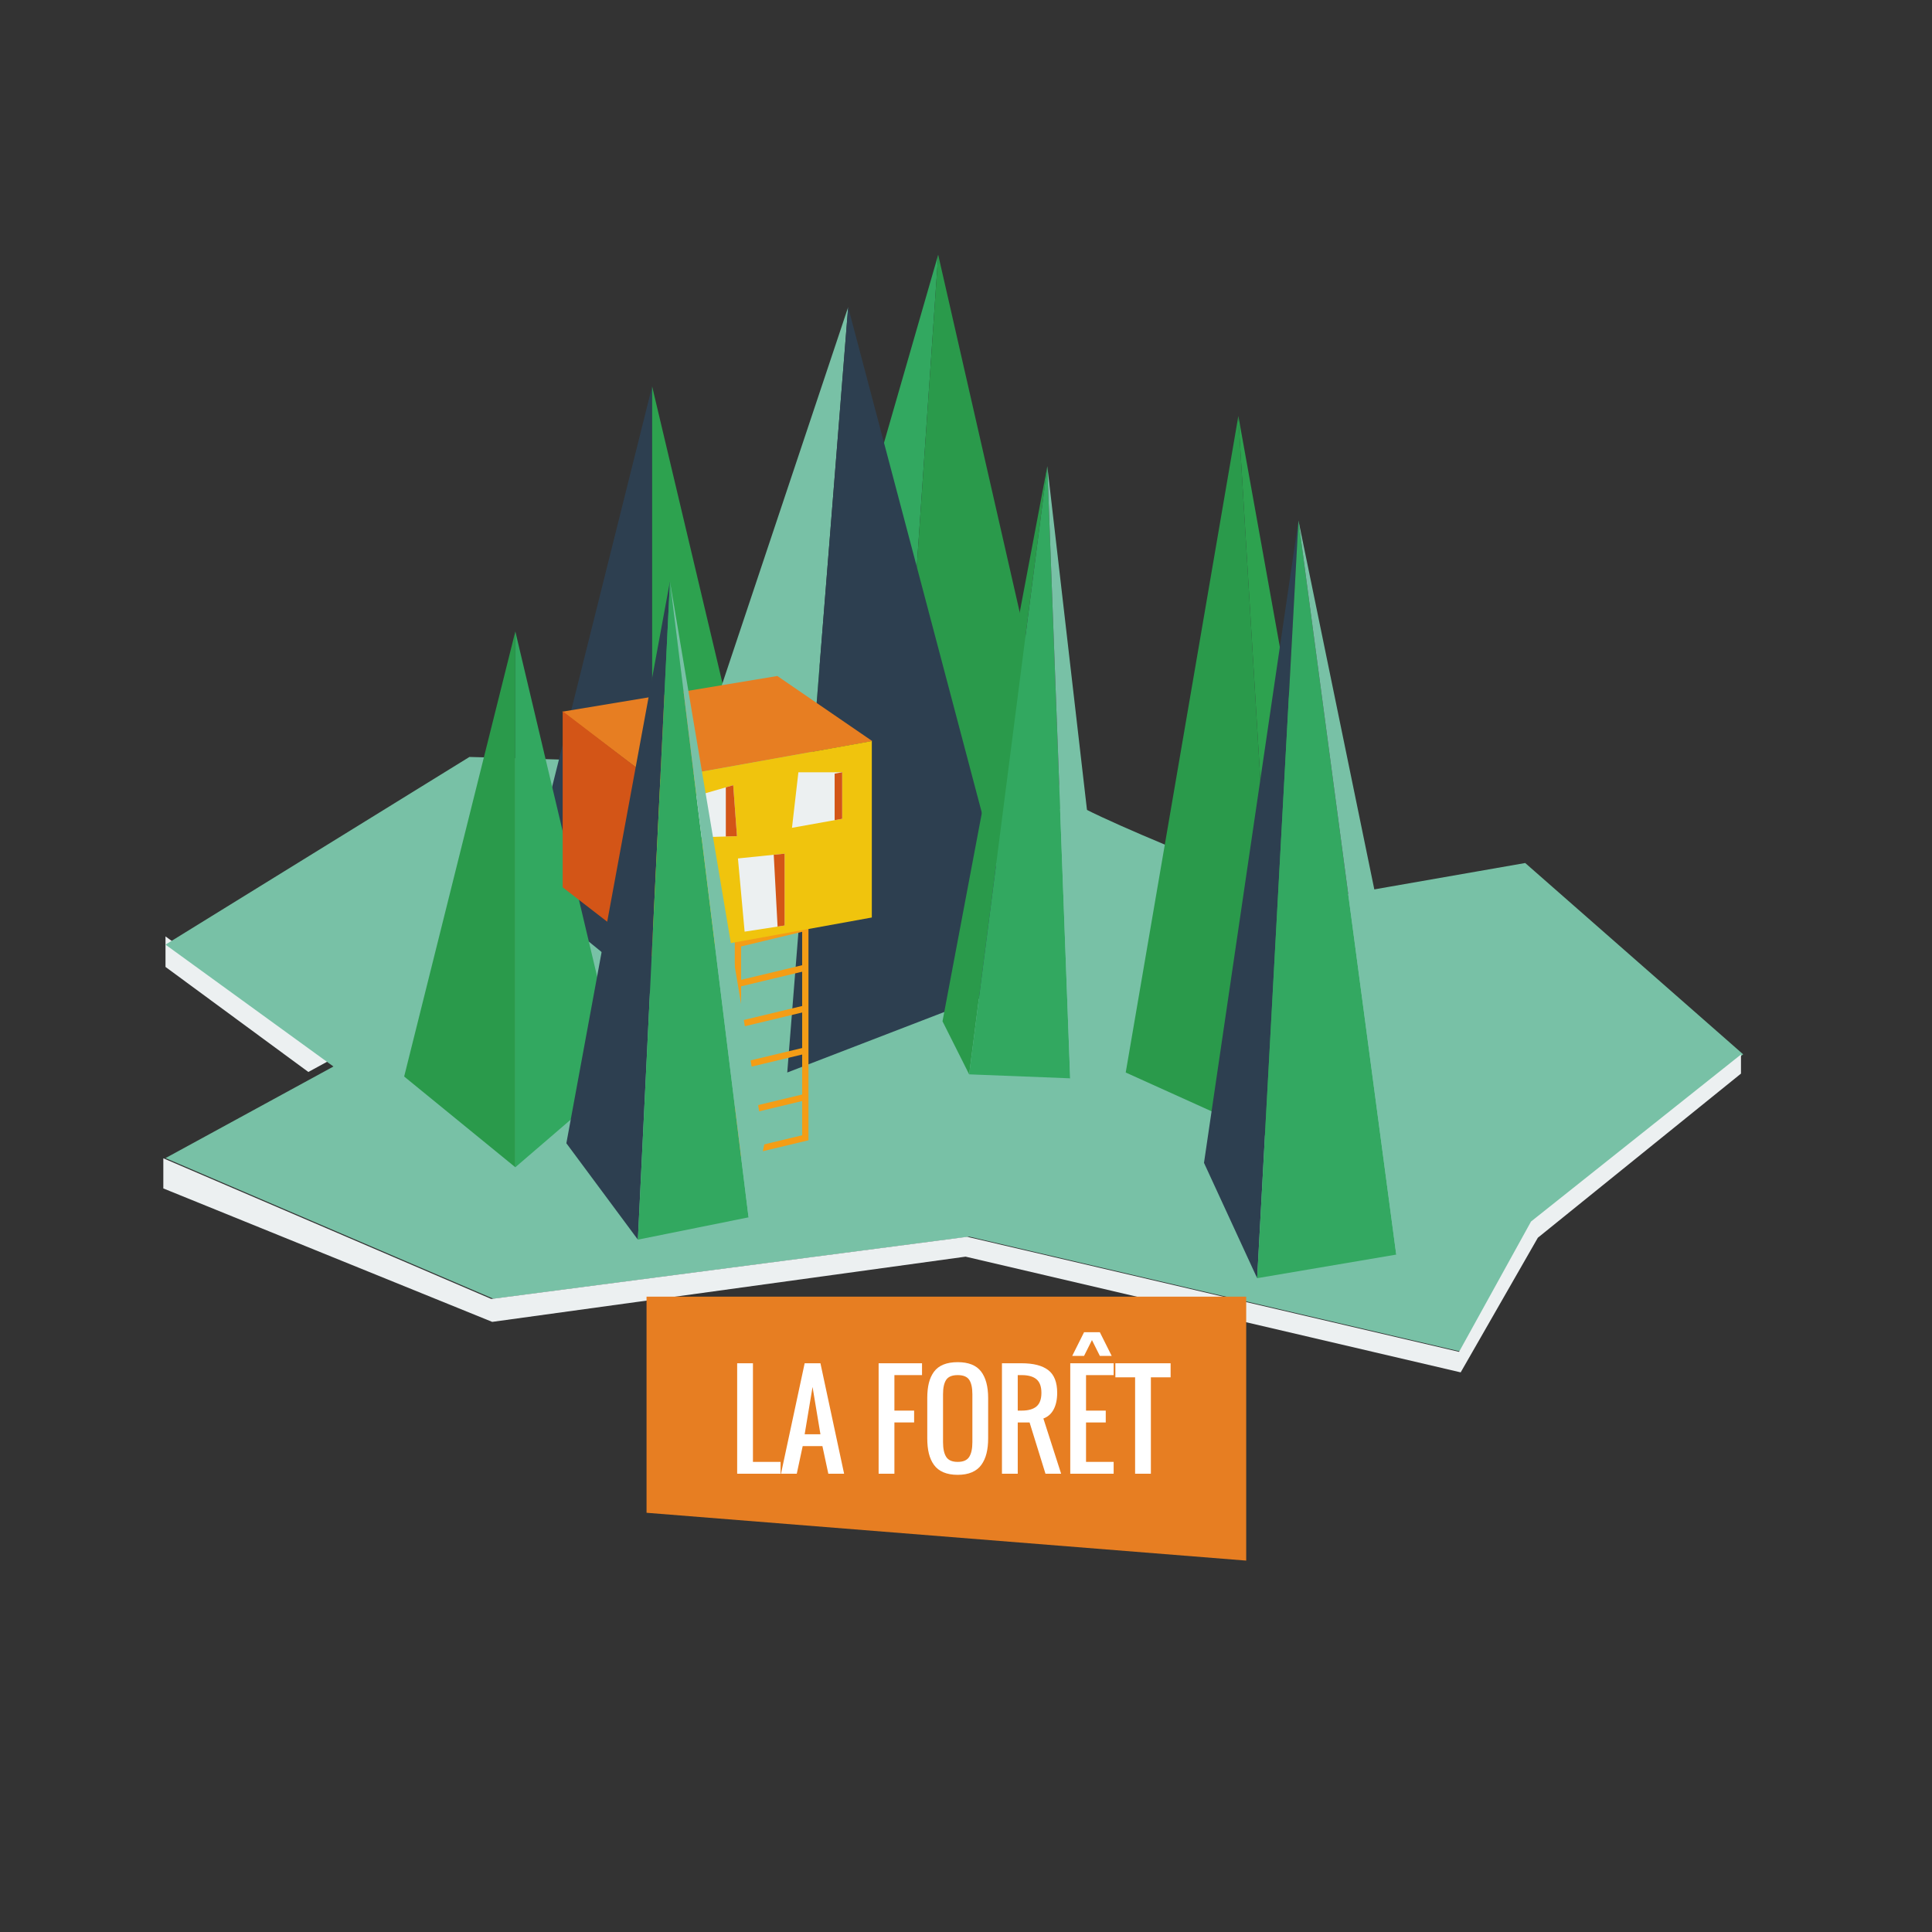 <?xml version="1.0" encoding="utf-8"?>
<!-- Generator: Adobe Illustrator 14.0.0, SVG Export Plug-In . SVG Version: 6.00 Build 43363)  -->
<!DOCTYPE svg PUBLIC "-//W3C//DTD SVG 1.1//EN" "http://www.w3.org/Graphics/SVG/1.1/DTD/svg11.dtd">
<svg version="1.1" id="Calque_1" xmlns="http://www.w3.org/2000/svg" xmlns:xlink="http://www.w3.org/1999/xlink" x="0px" y="0px"
	 width="400px" height="400px" viewBox="0 0 400 400" enable-background="new 0 0 400 400" xml:space="preserve">
<rect x="0" y="0" width="400" height="400" fill="#333333" stroke="none"/>
<polygon fill="#ECF0F1" points="34.265,200.191 34.265,193.875 69.037,219.109 63.84,221.942 "/>
<g>
	<path fill="#78C1A6" d="M34.265,239.774l67.896,29.122l98.529-12.863l101.841,23.814l14.9-26.979l43.471-34.583l-45.124-39.607
		l-45.13,7.887c0,0-49.259-18.616-51.745-22.71c-2.486-4.094-121.711-7.136-121.711-7.136l-62.927,38.858l34.772,25.234
		L34.265,239.774z"/>
</g>
<polygon fill="#ECF0F1" points="33.815,246.052 33.815,239.811 101.712,268.933 200.24,256.069 302.082,279.885 316.981,252.904 
	360.452,218.321 360.452,222.278 318.396,256.256 302.418,284.134 199.914,260.176 101.908,273.68 "/>
<g>
	<polygon fill="#2D3F50" points="108.95,184.373 135.017,205.646 135.017,79.997 	"/>
	<polygon fill="#2DA24F" points="159.756,184.373 135.017,205.646 135.017,79.997 	"/>
</g>
<g>
	<polygon fill="#32A860" points="161.695,165.662 184.293,197.714 194.242,52.741 	"/>
	<polygon fill="#2A9A4B" points="220.25,166.792 184.293,197.714 194.242,52.741 	"/>
</g>
<g>
	<polygon fill="#78C1A6" points="134.353,187.017 162.992,222.052 175.6,63.591 	"/>
	<polygon fill="#2D3F50" points="212.456,202.989 162.992,222.052 175.6,63.591 	"/>
</g>
<g>
	<polygon fill="#2A9A4B" points="233.067,222.052 265.486,236.699 256.386,86.125 	"/>
	<polygon fill="#2DA24F" points="278.688,210.248 265.486,236.699 256.386,86.125 	"/>
</g>
<g>
	<g>
		<defs>
			<polygon id="SVGID_1_" points="173.385,218.759 143.191,235.878 143.191,168.75 168.132,156.512 			"/>
		</defs>
		<clipPath id="SVGID_2_">
			<use xlink:href="#SVGID_1_"  overflow="visible"/>
		</clipPath>
	</g>
	<g>
		<defs>
			<polygon id="SVGID_3_" points="91.324,215.962 143.191,235.905 143.191,168.775 95.925,164.763 			"/>
		</defs>
		<clipPath id="SVGID_4_">
			<use xlink:href="#SVGID_3_"  overflow="visible"/>
		</clipPath>
	</g>
	<g>
		<defs>
			<polyline id="SVGID_5_" points="86.735,165.034 111.022,140.718 158.285,144.919 151.724,179.056 			"/>
		</defs>
		<clipPath id="SVGID_6_">
			<use xlink:href="#SVGID_5_"  overflow="visible"/>
		</clipPath>
	</g>
</g>
<g>
	<polygon fill="#2A9A4B" points="83.677,222.882 106.694,241.669 106.694,130.733 	"/>
	<polygon fill="#32A860" points="128.536,222.882 106.694,241.669 106.694,130.733 	"/>
</g>
<g>
	<polygon fill="#2A9A4B" points="195.136,211.447 200.653,222.433 216.835,96.52 	"/>
	<polygon fill="#32A860" points="221.567,223.254 200.653,222.433 216.835,96.52 	"/>
	<polygon fill="#78C1A6" points="229.77,208.606 221.567,223.254 216.835,96.52 	"/>
</g>
<g>
	<polygon fill="#2D3F50" points="260.28,264.635 249.274,240.758 268.83,107.766 	"/>
	<polygon fill="#33A861" points="289.075,259.75 260.28,264.635 268.83,107.766 	"/>
	<polygon fill="#78C1A6" points="294.063,230.465 289.075,259.75 268.83,107.766 	"/>
</g>
<g>
	<polygon fill="none" stroke="#F49D16" stroke-width="1.307" points="166.733,235.564 152.783,238.907 152.783,187.229 
		166.733,183.885 	"/>
	<line fill="none" stroke="#F49D16" stroke-width="1.307" x1="152.783" y1="195.435" x2="166.733" y2="192.091"/>
	<line fill="none" stroke="#F49D16" stroke-width="1.307" x1="166.733" y1="200.351" x2="152.783" y2="203.693"/>
	<line fill="none" stroke="#F49D16" stroke-width="1.307" x1="152.783" y1="212.139" x2="166.733" y2="208.796"/>
	<line fill="none" stroke="#F49D16" stroke-width="1.307" x1="166.733" y1="217.496" x2="152.783" y2="220.839"/>
	<line fill="none" stroke="#F49D16" stroke-width="1.307" x1="152.783" y1="230.47" x2="166.733" y2="227.126"/>
</g>
<g>
	<g>
		<polygon fill="#E77E22" points="135.213,161.568 180.598,153.436 160.94,139.958 116.397,147.349 		"/>
		<polygon fill="#F0C40D" points="180.501,153.431 180.501,189.959 135.213,198.175 135.213,161.568 		"/>
		<polyline fill="#D35517" points="135.213,198.175 116.495,183.706 116.495,147.25 135.213,161.568 135.213,198.175 		"/>
	</g>
	<polygon fill="#ECF0F1" points="174.365,159.888 174.365,169.523 163.972,171.389 165.299,159.888 	"/>
	<polygon fill="#ECF0F1" points="151.803,162.571 152.583,173.117 143.191,173.397 142.191,165.35 	"/>
	<polygon fill="#ECF0F1" points="162.441,176.741 162.441,191.616 154.166,192.889 152.783,177.731 	"/>
	<polygon fill="#D35517" points="151.803,162.571 150.274,163.013 150.274,173.186 152.583,173.117 	"/>
	<polygon fill="#D35517" points="174.365,159.888 172.803,160.169 172.803,169.804 174.365,169.523 	"/>
	<polygon fill="#D35517" points="162.441,176.741 160.195,176.971 160.991,191.841 162.441,191.616 	"/>
</g>
<g>
	<polygon fill="#2D3F50" points="117.26,236.699 132.066,256.656 138.705,120.364 	"/>
	<polygon fill="#32A860" points="154.978,252.038 132.066,256.656 138.705,120.364 	"/>
	<polygon fill="#78C1A6" points="158.291,236.699 154.978,252.038 138.705,120.364 	"/>
</g>
<polygon fill="#E77E22" points="133.86,268.458 133.86,313.204 258.014,323.107 258.014,268.458 "/>
<g>
	<rect x="18.642" y="282.263" fill="none" width="356.052" height="41.448"/>
	<path fill="#FFFFFF" d="M152.623,305.119v-22.868h3.267v20.418h5.717v2.45H152.623z"/>
	<path fill="#FFFFFF" d="M161.696,305.119l4.9-22.868h3.267l4.9,22.868h-3.267l-1.225-5.717h-4.083l-1.225,5.717H161.696z
		 M166.596,296.952h3.267l-1.633-9.801L166.596,296.952z"/>
	<path fill="#FFFFFF" d="M181.91,305.119v-22.868h8.984v2.45h-5.717v7.351h4.083v2.45h-4.083v10.617H181.91z"/>
	<path fill="#FFFFFF" d="M198.283,305.349c-1.148,0-2.133-0.174-2.954-0.523c-0.821-0.349-1.474-0.858-1.959-1.531
		c-0.485-0.672-0.838-1.461-1.059-2.367c-0.222-0.906-0.332-1.959-0.332-3.158v-8.295c0-1.199,0.11-2.246,0.332-3.14
		c0.221-0.893,0.574-1.669,1.059-2.329c0.485-0.659,1.138-1.154,1.959-1.486c0.821-0.332,1.806-0.498,2.954-0.498
		c2.229,0,3.837,0.639,4.824,1.915c0.987,1.275,1.48,3.122,1.48,5.538v8.295c0,1.183-0.113,2.227-0.338,3.133
		s-0.581,1.697-1.065,2.374c-0.485,0.676-1.138,1.191-1.959,1.544C200.403,305.172,199.423,305.349,198.283,305.349z
		 M195.903,301.636c0.438,0.688,1.231,1.033,2.38,1.033s1.942-0.345,2.38-1.033c0.438-0.689,0.657-1.706,0.657-3.051v-9.928
		c0-1.327-0.217-2.318-0.651-2.974c-0.434-0.655-1.229-0.982-2.386-0.982c-1.157,0-1.953,0.327-2.386,0.982
		c-0.434,0.655-0.651,1.646-0.651,2.974v9.928C195.246,299.93,195.464,300.946,195.903,301.636z"/>
	<path fill="#FFFFFF" d="M207.445,305.119v-22.868h4.084c2.433,0,4.266,0.472,5.5,1.416c1.233,0.944,1.851,2.515,1.851,4.709
		c0,1.361-0.243,2.501-0.728,3.42s-1.195,1.549-2.131,1.889l3.675,11.435h-3.241l-3.292-10.617h-2.45v10.617H207.445z
		 M210.712,292.052h0.817c1.361,0,2.382-0.287,3.063-0.861s1.021-1.513,1.021-2.814s-0.34-2.239-1.021-2.813
		s-1.702-0.861-3.063-0.861h-0.817V292.052z"/>
	<path fill="#FFFFFF" d="M221.585,305.119v-22.868h8.984v2.45h-5.717v7.351h4.083v2.45h-4.083v8.167h5.717v2.45H221.585z
		 M221.994,280.72l2.45-4.9h3.267l2.45,4.9h-2.45l-1.634-3.268l-1.633,3.268H221.994z"/>
	<path fill="#FFFFFF" d="M235.011,305.119V285.16h-4.084v-2.909h11.435v2.909h-4.084v19.959H235.011z"/>
</g>
</svg>

